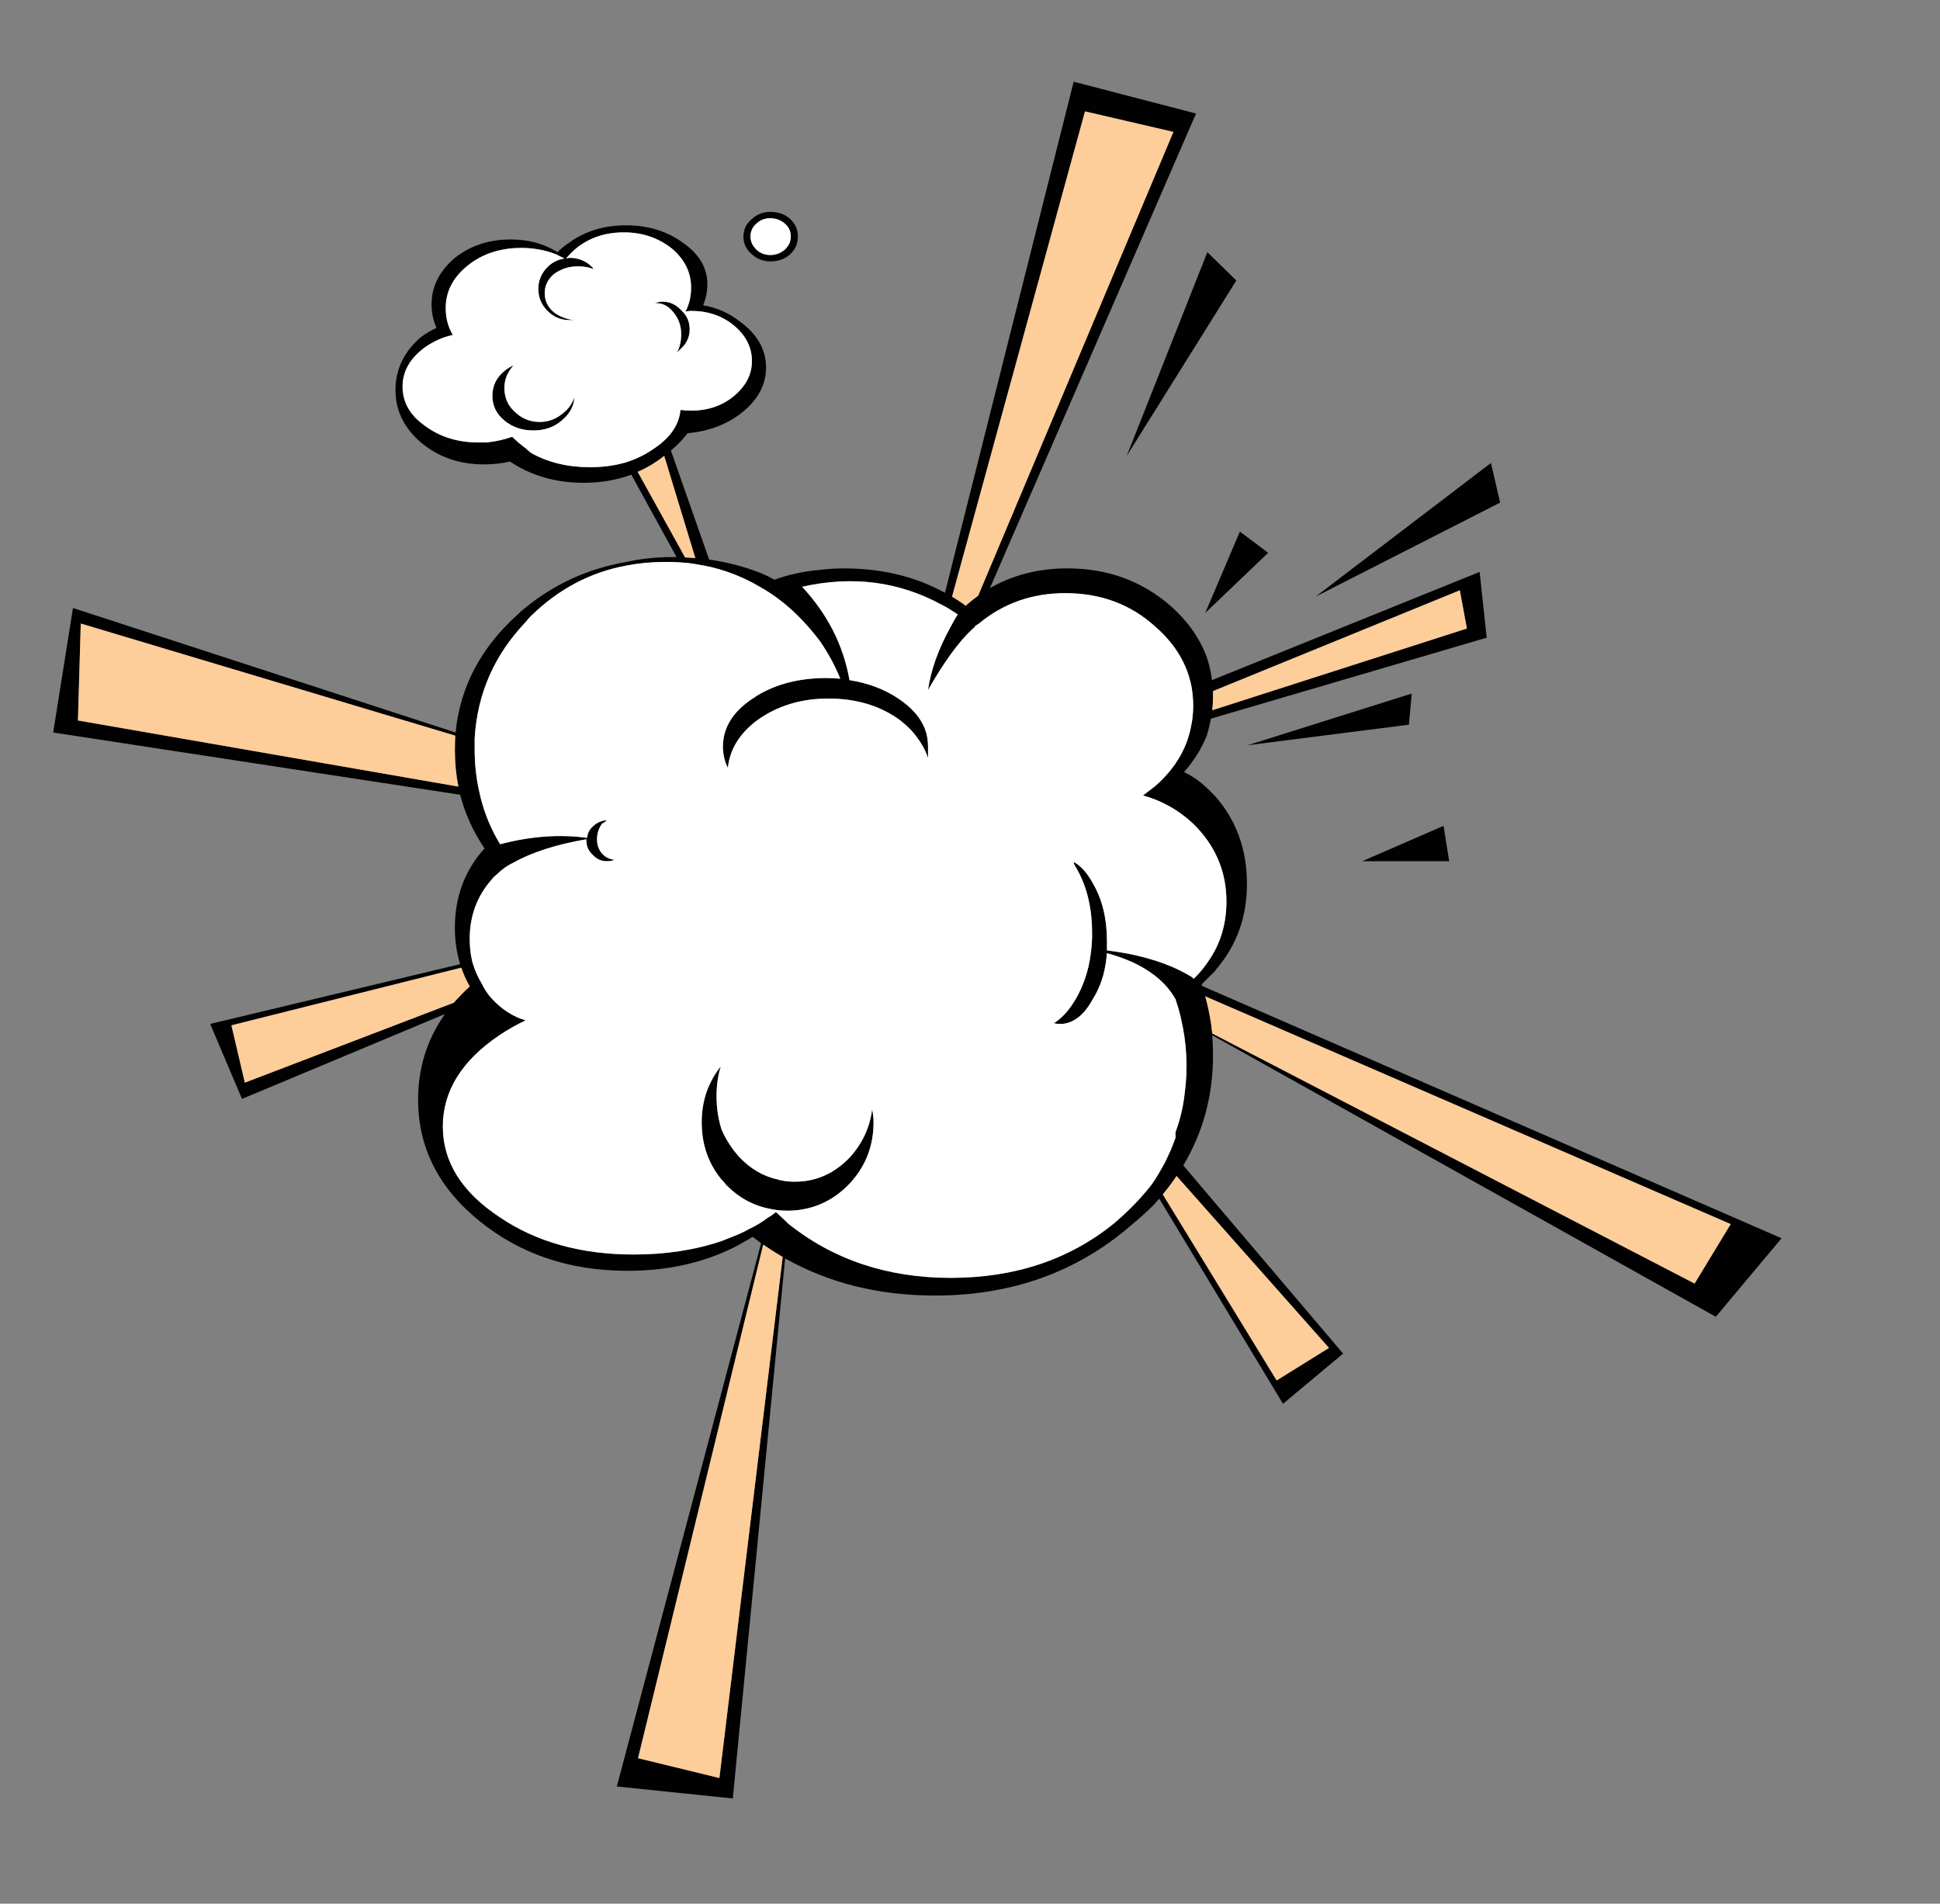 <?xml version="1.0" encoding="utf-8"?>
<!-- Generator: Adobe Illustrator 16.0.0, SVG Export Plug-In . SVG Version: 6.00 Build 0)  -->
<!DOCTYPE svg PUBLIC "-//W3C//DTD SVG 1.1//EN" "http://www.w3.org/Graphics/SVG/1.1/DTD/svg11.dtd">
<svg version="1.1" id="Layer_1" xmlns="http://www.w3.org/2000/svg" xmlns:xlink="http://www.w3.org/1999/xlink" x="0px" y="0px"
	 width="316.667px" height="310.667px" viewBox="0 0 316.667 310.667" enable-background="new 0 0 316.667 310.667"
	 xml:space="preserve">
<rect x="0" y="0" width="316.667" height="310.667" fill="#808080" stroke="none"/>
<g>
	<path fill="#010101" d="M128.16,40.69c0.616-0.615,0.924-1.307,0.924-2.076c0-0.848-0.308-1.54-0.924-2.079
		c-0.693-0.616-1.5-0.922-2.425-0.922c-0.923,0-1.692,0.306-2.308,0.922c-0.616,0.539-0.924,1.231-0.924,2.079
		c0,0.769,0.308,1.461,0.924,2.076c0.616,0.616,1.385,0.924,2.308,0.924C126.66,41.615,127.467,41.306,128.16,40.69z
		 M130.238,38.614c0,1.154-0.423,2.115-1.269,2.886c-0.848,0.769-1.924,1.154-3.234,1.154c-1.154,0-2.154-0.385-3.001-1.154
		c-0.923-0.771-1.385-1.732-1.385-2.886c0-1.155,0.462-2.117,1.385-2.886c0.847-0.771,1.847-1.155,3.001-1.155
		c1.31,0,2.386,0.384,3.234,1.155C129.815,36.497,130.238,37.459,130.238,38.614z M201.809,45.771L183.916,74.4l13.16-33.247
		L201.809,45.771z M195.229,18.528L161.58,95.985c3.73-2.155,7.943-3.231,12.641-3.231c6.541,0,12.16,2.038,16.854,6.117
		c2.771,2.462,4.732,5.233,5.887,8.313c0.422,1.217,0.711,2.487,0.865,3.808l43.694-17.661l1.153,10.735l-45.02,13.218
		c-0.169,0.934-0.4,1.876-0.693,2.828c-0.846,2.079-2.078,4.041-3.693,5.887c1.309,0.615,2.54,1.463,3.693,2.541
		c0.463,0.46,0.924,0.922,1.386,1.384c3.463,3.926,5.194,8.696,5.194,14.315c0,5.31-1.617,9.889-4.85,13.737
		c-0.152,0.152-0.27,0.307-0.346,0.46c-0.771,0.771-1.501,1.501-2.194,2.192c0.034,0.101,0.072,0.195,0.116,0.289l94.542,41.154
		l-10.735,12.813l-82.191-45.941c0.078,1.104,0.115,2.219,0.115,3.346c0,6.523-1.617,12.486-4.849,17.894l26.088,30.708
		l-9.812,8.195l-20.201-33.478c-0.301,0.349-0.607,0.696-0.924,1.039c-1.078,1.076-2.271,2.153-3.578,3.231
		c-8.852,7.697-19.549,11.543-32.091,11.543c-9.137,0-17.294-2.021-24.473-6.061l-8.542,88.135l-18.931-1.961l23.549-88.656
		c-0.461-0.34-0.924-0.686-1.386-1.037c-0.461,0.308-0.923,0.578-1.384,0.808c-1.155,0.692-2.387,1.308-3.695,1.847
		c-4.618,1.926-9.735,2.887-15.353,2.887c-9.466,0-17.547-2.732-24.242-8.196c-6.618-5.386-9.928-11.968-9.928-19.739
		c0-5.181,1.462-9.837,4.386-13.967l-33.129,13.852l-5.195-12.238l40.807-9.754c-0.577-1.854-0.866-3.836-0.866-5.944
		c0-4.924,1.539-9.159,4.618-12.698c0.076-0.077,0.154-0.153,0.231-0.23c-1.854-2.737-3.182-5.661-3.983-8.772l-66.434-10.16
		l3.232-20.316l62.451,20.316c0.732-7.422,4.117-13.848,10.16-19.277c0.384-0.385,0.73-0.694,1.038-0.924
		c4.848-4.002,10.39-6.541,16.623-7.618c2.385-0.539,4.887-0.809,7.503-0.809c0.249,0,0.5,0,0.75,0l-7.387-13.447
		c-2.395,0.884-4.992,1.326-7.792,1.326c-4.541,0-8.542-1.154-12.005-3.463c-1.386,0.309-2.81,0.462-4.271,0.462
		c-4.001,0-7.426-1.192-10.273-3.578c-2.771-2.385-4.157-5.232-4.157-8.542c0-3.387,1.386-6.272,4.157-8.658
		c0.847-0.616,1.693-1.116,2.54-1.5c-0.539-1.233-0.809-2.502-0.809-3.811c0-2.924,1.27-5.463,3.81-7.618
		c2.54-2.002,5.579-3.001,9.12-3.001c2.924,0,5.464,0.692,7.619,2.077c0.539-0.539,1.154-1.04,1.846-1.5
		c2.617-1.926,5.734-2.886,9.351-2.886c3.616,0,6.733,0.96,9.35,2.886c2.616,1.847,3.925,4.079,3.925,6.694
		c0,1.231-0.231,2.386-0.693,3.464c2.232,0.385,4.233,1.269,6.003,2.655c2.848,2.077,4.271,4.579,4.271,7.503
		c0,2.924-1.424,5.463-4.271,7.618c-2.385,1.771-5.233,2.81-8.542,3.116c-0.77,1.001-1.655,1.926-2.656,2.771l-0.057,0.059
		l6.234,17.777c2.894,0.417,5.646,1.128,8.253,2.136c0.77,0.306,1.578,0.692,2.425,1.154c2.308-0.848,4.809-1.386,7.503-1.616
		c1.23-0.153,2.5-0.23,3.809-0.23c6.188,0,11.69,1.326,16.508,3.981l21.008-83.403L195.229,18.528z M191.535,21.528l-14.43-3.348
		l-21.702,79.191c0.673,0.395,1.328,0.819,1.963,1.27c0.076,0.077,0.154,0.154,0.231,0.23c0.674-0.595,1.365-1.152,2.078-1.673
		L191.535,21.528z M202.386,86.75l4.617,3.464l-10.273,9.812L202.386,86.75z M133.933,104.758c-1.078-1.461-2.271-2.848-3.58-4.155
		c-2.001-2-4.117-3.617-6.349-4.848c-2.442-1.438-5.04-2.498-7.792-3.174c-0.772-0.181-1.561-0.334-2.366-0.462
		c-0.492-0.097-0.992-0.174-1.501-0.23c-0.478-0.049-0.959-0.087-1.443-0.117c-0.402-0.025-0.807-0.045-1.212-0.057
		c-0.462,0-0.885,0-1.27,0c-2.078,0-4.117,0.191-6.118,0.577c-5.925,1.078-11.158,3.847-15.699,8.311
		c-0.308,0.309-0.54,0.577-0.693,0.809c-5.197,5.409-8.005,11.778-8.427,19.104c0.007,0.15,0.007,0.304,0,0.462
		c0,0.439,0,0.882,0,1.328c0,2.311,0.231,4.525,0.693,6.638c0.087,0.426,0.183,0.848,0.289,1.27
		c0.679,2.685,1.737,5.206,3.174,7.562c5.002-1.31,9.735-1.655,14.198-1.039c0.077-0.771,0.384-1.387,0.924-1.847
		c0.615-0.616,1.385-0.963,2.309-1.039c-0.231,0.229-0.5,0.423-0.808,0.577c-0.539,0.77-0.809,1.616-0.809,2.539
		c0,0.924,0.27,1.693,0.809,2.309c0.539,0.616,1.23,0.963,2.077,1.039c-0.384,0.153-0.807,0.23-1.269,0.23
		c-0.924,0-1.693-0.345-2.309-1.037c-0.692-0.616-1.04-1.387-1.04-2.309c0-0.079,0-0.156,0-0.232
		c-4.925,0.848-8.888,2.117-11.89,3.81c-1,0.462-1.923,1.116-2.77,1.961c-0.308,0.232-0.578,0.5-0.809,0.81
		c-2.385,2.692-3.579,5.925-3.579,9.695c0,1.273,0.136,2.486,0.405,3.635c0.061,0.197,0.118,0.392,0.172,0.578
		c0.337,1.073,0.798,2.092,1.386,3.06c0.185,0.37,0.396,0.755,0.635,1.155c0.185,0.254,0.377,0.521,0.577,0.807
		c0.136,0.145,0.27,0.297,0.404,0.462c1.616,1.771,3.464,2.963,5.542,3.579c-1.462,0.693-2.887,1.501-4.272,2.426
		c-6.156,4.155-9.235,9.118-9.235,14.891c0,5.771,3.079,10.697,9.235,14.775c6.003,4.079,13.314,6.119,21.934,6.119
		c5.232,0,10.004-0.732,14.314-2.193c1-0.386,1.963-0.771,2.886-1.154c0.54-0.231,1.078-0.5,1.616-0.811
		c1.094-0.509,2.114-1.125,3.06-1.846c0.062-0.036,0.12-0.075,0.173-0.115c0.073-0.042,0.15-0.083,0.23-0.115
		c0.305-0.211,0.612-0.443,0.925-0.691c0.626,0.557,1.223,1.115,1.789,1.673c0.057,0.058,0.115,0.114,0.172,0.174l0.059,0.056
		c7.386,5.89,16.217,8.832,26.492,8.832c10.467,0,19.355-2.961,26.666-8.887c2.342-1.986,4.361-4.063,6.062-6.234
		c0.132-0.199,0.265-0.39,0.404-0.576c0.044-0.065,0.083-0.125,0.116-0.174c0.422-0.643,0.806-1.278,1.154-1.905
		c0.192-0.354,0.385-0.699,0.577-1.037c0.32-0.651,0.627-1.308,0.923-1.964c0.286-0.69,0.557-1.383,0.809-2.077
		c0-0.31,0-0.615,0-0.925c0.769-2.078,1.27-4.193,1.5-6.348c0.554-4.125,0.343-8.224-0.635-12.295c0.008-0.039,0.008-0.076,0-0.115
		c-0.252-0.982-0.541-1.963-0.867-2.944c-0.954-1.688-2.301-3.132-4.039-4.329c-1.914-1.352-4.299-2.408-7.157-3.174
		c-0.099,1.256-0.292,2.428-0.577,3.521c-0.408,1.469-0.984,2.795-1.73,3.981c-1.357,2.5-3.012,3.849-4.965,4.041
		c-0.152,0-0.307,0-0.461,0c-0.309,0-0.617-0.039-0.924-0.115c0.28-0.176,0.551-0.368,0.809-0.577c0.92-0.753,1.768-1.754,2.539-3
		c1.053-1.726,1.822-3.63,2.309-5.714c0.326-1.438,0.518-2.958,0.577-4.561c0-0.311,0-0.62,0-0.922
		c0-4.311-0.962-8.004-2.886-11.083c-0.076-0.153-0.115-0.307-0.115-0.46c1.154,0.616,2.193,1.771,3.117,3.463
		c1.537,2.616,2.309,5.772,2.309,9.465c0,0.183,0,0.377,0,0.578c0,0.291,0,0.6,0,0.924c1.17,0.15,2.286,0.325,3.348,0.519
		c4.377,0.863,7.957,2.191,10.736,3.981v0.231c0.002-0.076,0.041-0.115,0.115-0.115c0-0.078,0.037-0.117,0.115-0.117
		c0.847-0.844,1.578-1.73,2.193-2.653c2.001-2.848,3.001-6.119,3.001-9.812c0-4.926-1.808-9.158-5.424-12.698
		c-2.387-2.232-5.119-3.772-8.196-4.618c0.614-0.462,1.271-0.963,1.961-1.501c3.309-2.884,5.289-6.252,5.946-10.101
		c0.076-0.36,0.134-0.726,0.173-1.096c0.076-0.615,0.116-1.231,0.116-1.847c0-1.008-0.079-1.989-0.231-2.944
		c-0.67-3.833-2.67-7.202-6.002-10.101c-4.002-3.616-8.889-5.424-14.662-5.424c-5.385,0-10.08,1.652-14.082,4.962
		c-0.23,0.153-0.461,0.309-0.692,0.462v0.115c-0.147,0.129-0.302,0.262-0.463,0.404c-2.177,2.041-4.562,5.33-7.156,9.871
		c0.451-3.219,1.664-6.626,3.636-10.215c0.369-0.708,0.773-1.421,1.212-2.136c-0.483-0.32-0.964-0.626-1.444-0.924
		c-0.373-0.221-0.757-0.433-1.154-0.635c-6.985-3.811-14.585-4.792-22.798-2.943c4.156,4.464,6.734,9.542,7.734,15.237
		c3.001,0.462,5.657,1.463,7.965,3c1.077,0.719,1.98,1.488,2.712,2.309c0.939,1.082,1.574,2.257,1.905,3.522
		c0.153,0.646,0.231,1.32,0.231,2.02c0,0.539,0,1.154,0,1.847c-0.249-0.746-0.576-1.458-0.981-2.135
		c-0.499-0.868-1.115-1.695-1.847-2.482c-0.506-0.517-1.064-1.017-1.674-1.499c-3.232-2.388-7.158-3.581-11.775-3.581
		c-4.463,0-8.35,1.193-11.659,3.581c-2.847,2.153-4.425,4.732-4.733,7.733c-0.538-1.078-0.808-2.231-0.808-3.463
		c0-3.078,1.616-5.695,4.848-7.851l0.116-0.056c0.198-0.147,0.39-0.282,0.577-0.404c3.183-1.925,6.954-2.886,11.313-2.886
		c0.77,0,1.539,0.038,2.309,0.115C136.318,108.683,135.24,106.683,133.933,104.758z M197.882,115.898l41.558-13.332l-1.153-6.234
		L198,112.782c0,0.293,0,0.582,0,0.866C198,114.432,197.96,115.183,197.882,115.898z M222.356,140.543l13.274-5.772l0.924,5.772
		H222.356z M229.976,118.265l-26.32,3.349l26.782-8.428L229.976,118.265z M244.867,82.018l-30.129,15.354l28.629-21.818
		L244.867,82.018z M13.185,101.757l-0.461,15.816l62.104,10.793c-0.385-1.878-0.577-3.822-0.577-5.831
		c0-0.85,0.019-1.677,0.058-2.482L13.185,101.757z M92.144,42.192c-0.462-0.23-0.923-0.462-1.385-0.692
		c-1.77-0.692-3.655-1.039-5.656-1.039c-3.463,0-6.388,0.963-8.773,2.886c-2.386,1.923-3.579,4.232-3.579,6.926
		c0,1.616,0.385,3.077,1.155,4.387c-1.693,0.383-3.232,1.076-4.618,2.076c-2.385,1.771-3.579,3.887-3.579,6.35
		c0,2.541,1.194,4.655,3.579,6.349c2.462,1.847,5.387,2.771,8.773,2.771c0.462,0,0.923,0,1.385,0
		c1.462-0.153,2.848-0.462,4.156-0.924c0.616,0.615,1.385,1.271,2.309,1.964c0.231,0.23,0.5,0.462,0.808,0.692
		c2.771,1.54,5.965,2.309,9.581,2.309c2.064,0,3.968-0.25,5.715-0.751c1.709-0.512,3.268-1.262,4.674-2.25
		c0.823-0.541,1.534-1.119,2.136-1.731c1.341-1.369,2.09-2.907,2.251-4.618c0.538,0.077,1.115,0.115,1.732,0.115
		c2.77,0,5.117-0.807,7.041-2.423c1.924-1.616,2.886-3.501,2.886-5.657c0-2.232-0.961-4.156-2.886-5.772
		c-1.924-1.617-4.271-2.423-7.041-2.423c-0.308,0-0.617,0.038-0.924,0.115c0.617-1.155,0.924-2.462,0.924-3.926
		c0-2.461-1.039-4.579-3.117-6.349c-2.232-1.77-4.849-2.654-7.849-2.654c-3.079,0-5.695,0.885-7.851,2.654
		c-0.538,0.462-1.039,0.963-1.501,1.501v0.115c0.155-0.076,0.308-0.115,0.462-0.115c1.462,0,2.693,0.5,3.694,1.499
		c0.077,0.079,0.154,0.194,0.23,0.348c-0.692-0.309-1.539-0.462-2.539-0.462c-1.462,0-2.771,0.424-3.926,1.27
		c-1,0.847-1.5,1.887-1.5,3.118c0,1.23,0.5,2.271,1.5,3.116c0.924,0.692,2.001,1.116,3.232,1.27c-0.231,0-0.461,0-0.692,0
		c-1.385,0-2.578-0.499-3.579-1.499c-1-1.001-1.5-2.194-1.5-3.579c0-1.386,0.5-2.579,1.5-3.581
		C90.143,42.808,91.066,42.345,92.144,42.192z M112.577,53.736c0,1.231-0.462,2.27-1.385,3.116
		c-0.231,0.232-0.462,0.463-0.693,0.694c0.462-0.847,0.693-1.849,0.693-3.002c0-1.385-0.423-2.577-1.27-3.579
		c-0.771-1.001-1.732-1.5-2.886-1.5h-0.116c0.386-0.155,0.809-0.232,1.271-0.232c1.155,0,2.155,0.462,3.001,1.387
		C112.114,51.465,112.577,52.505,112.577,53.736z M82.332,60.547c0.462-0.386,0.962-0.692,1.501-0.925
		c-1,1.078-1.501,2.309-1.501,3.696c0,1.537,0.54,2.807,1.617,3.808c1.154,1.154,2.539,1.731,4.155,1.731
		c1.539,0,2.924-0.577,4.155-1.731c0.693-0.616,1.194-1.384,1.502-2.309c-0.078,1.463-0.77,2.733-2.079,3.811
		c-1.231,1.078-2.77,1.616-4.617,1.616s-3.424-0.539-4.733-1.616c-1.309-1.078-1.962-2.424-1.962-4.041
		C80.369,62.971,81.023,61.625,82.332,60.547z M113.5,91.079L108.42,74.4c-1.345,1.06-2.788,1.926-4.33,2.598l7.735,13.967
		C112.392,90.989,112.95,91.027,113.5,91.079z M75.291,157.917l-37.517,9.408l2.193,9.35l34.111-13.045
		c0.79-0.903,1.655-1.791,2.597-2.653C76.125,160.007,75.664,158.988,75.291,157.917z M116.963,178.869
		c0,1.924,0.27,3.732,0.808,5.426c0.692,1.615,1.655,3.117,2.886,4.502c1.842,1.955,3.959,3.186,6.35,3.693
		c0.052,0.026,0.109,0.045,0.172,0.057c0.391,0.09,0.795,0.168,1.212,0.23c0.317,0.027,0.645,0.045,0.981,0.059
		c0.135,0,0.27,0,0.404,0c3.463,0,6.465-1.346,9.005-4.041c2.001-2.231,3.194-4.809,3.578-7.732
		c0.155,0.691,0.231,1.385,0.231,2.077c0,4.002-1.386,7.427-4.157,10.274c-2.661,2.662-5.836,4.047-9.523,4.154
		c-0.07,0-0.147,0-0.23,0c-0.048,0-0.107,0-0.174,0c-0.863,0-1.691-0.076-2.482-0.23c-0.099-0.019-0.195-0.037-0.289-0.059
		c-2.695-0.502-5.081-1.789-7.156-3.865c-0.231-0.31-0.5-0.617-0.808-0.924c-2.155-2.617-3.232-5.734-3.232-9.351
		c0-3.464,1.038-6.503,3.116-9.12C117.194,175.483,116.963,177.1,116.963,178.869z M124.581,203.111l-20.431,83.807l13.275,3.232
		l10.331-85.02C126.671,204.496,125.612,203.824,124.581,203.111z M276.611,209.46l5.889-9.697l-85.771-37.17
		c0.556,1.951,0.94,3.971,1.153,6.061L276.611,209.46z M189.803,194.916l18.585,30.358l8.542-5.31l-24.876-28.051
		C191.369,192.938,190.619,193.937,189.803,194.916z"/>
	<path fill="#FFFFFF" d="M128.16,40.69c-0.693,0.616-1.5,0.924-2.425,0.924c-0.923,0-1.692-0.309-2.308-0.924
		c-0.616-0.615-0.924-1.307-0.924-2.076c0-0.848,0.308-1.54,0.924-2.079c0.616-0.616,1.385-0.922,2.308-0.922
		c0.925,0,1.732,0.306,2.425,0.922c0.616,0.539,0.924,1.231,0.924,2.079C129.084,39.383,128.776,40.075,128.16,40.69z
		 M133.933,104.758c1.308,1.925,2.385,3.925,3.232,6.004c-0.771-0.077-1.54-0.115-2.309-0.115c-4.359,0-8.13,0.96-11.313,2.886
		c-0.187,0.122-0.378,0.257-0.577,0.404l-0.116,0.056c-3.232,2.155-4.848,4.773-4.848,7.851c0,1.231,0.27,2.385,0.808,3.463
		c0.308-3,1.886-5.58,4.733-7.733c3.309-2.388,7.196-3.581,11.659-3.581c4.617,0,8.542,1.193,11.775,3.581
		c0.609,0.482,1.168,0.982,1.674,1.499c0.732,0.787,1.348,1.614,1.847,2.482c0.406,0.677,0.732,1.389,0.981,2.135
		c0-0.692,0-1.308,0-1.847c0-0.699-0.078-1.373-0.231-2.02c-0.332-1.265-0.966-2.44-1.905-3.522
		c-0.731-0.821-1.635-1.59-2.712-2.309c-2.309-1.538-4.964-2.539-7.965-3c-1-5.695-3.579-10.773-7.734-15.237
		c8.213-1.849,15.813-0.868,22.798,2.943c0.397,0.203,0.781,0.415,1.154,0.635c0.479,0.298,0.961,0.604,1.444,0.924
		c-0.439,0.715-0.843,1.427-1.212,2.136c-1.972,3.589-3.185,6.996-3.636,10.215c2.594-4.541,4.979-7.83,7.156-9.871
		c0.161-0.142,0.317-0.275,0.463-0.404v-0.115c0.23-0.153,0.462-0.309,0.691-0.462c4.002-3.31,8.697-4.962,14.084-4.962
		c5.771,0,10.658,1.808,14.66,5.424c3.334,2.899,5.334,6.268,6.004,10.101c0.152,0.955,0.23,1.936,0.23,2.944
		c0,0.616-0.04,1.231-0.116,1.847c-0.04,0.37-0.097,0.735-0.173,1.096c-0.656,3.849-2.639,7.217-5.945,10.101
		c-0.693,0.539-1.348,1.039-1.963,1.501c3.079,0.845,5.811,2.385,8.197,4.618c3.615,3.54,5.424,7.771,5.424,12.698
		c0,3.693-1,6.964-3.001,9.812c-0.614,0.922-1.347,1.81-2.194,2.653c-0.076,0-0.115,0.039-0.115,0.117
		c-0.073,0-0.112,0.039-0.114,0.115v-0.232c-2.779-1.791-6.358-3.117-10.737-3.98c-1.061-0.194-2.177-0.368-3.347-0.519
		c0-0.325,0-0.634,0-0.924c0-0.201,0-0.396,0-0.578c0-3.692-0.771-6.849-2.31-9.465c-0.922-1.692-1.963-2.847-3.117-3.463
		c0,0.154,0.039,0.307,0.115,0.46c1.924,3.08,2.887,6.773,2.887,11.083c0,0.302,0,0.611,0,0.922
		c-0.061,1.604-0.252,3.123-0.577,4.561c-0.487,2.084-1.257,3.989-2.31,5.713c-0.771,1.247-1.617,2.248-2.539,3.001
		c-0.258,0.209-0.527,0.401-0.808,0.577c0.308,0.077,0.616,0.114,0.923,0.114c0.155,0,0.309,0,0.463,0
		c1.951-0.191,3.605-1.539,4.963-4.04c0.746-1.187,1.323-2.515,1.731-3.981c0.285-1.094,0.478-2.266,0.577-3.522
		c2.857,0.767,5.242,1.825,7.156,3.174c1.74,1.197,3.086,2.641,4.041,4.328c0.326,0.98,0.615,1.962,0.865,2.945
		c0.01,0.039,0.01,0.076,0,0.115c0.979,4.072,1.189,8.172,0.635,12.295c-0.23,2.154-0.73,4.27-1.5,6.348c0,0.31,0,0.617,0,0.925
		c-0.252,0.694-0.521,1.387-0.808,2.077c-0.295,0.656-0.603,1.312-0.923,1.964c-0.191,0.338-0.385,0.683-0.578,1.036
		c-0.348,0.627-0.732,1.264-1.154,1.906c-0.033,0.049-0.072,0.108-0.115,0.174c-0.139,0.187-0.273,0.377-0.404,0.576
		c-1.7,2.172-3.721,4.248-6.061,6.234c-7.312,5.926-16.199,8.887-26.667,8.887c-10.274,0-19.106-2.941-26.492-8.832l-0.059-0.056
		c-0.058-0.06-0.115-0.116-0.172-0.174c-0.566-0.558-1.163-1.116-1.789-1.673c-0.313,0.248-0.62,0.48-0.925,0.691
		c-0.08,0.032-0.157,0.072-0.23,0.115c-0.054,0.041-0.111,0.079-0.173,0.115c-0.946,0.722-1.966,1.337-3.06,1.846
		c-0.538,0.309-1.076,0.578-1.616,0.811c-0.923,0.383-1.886,0.769-2.886,1.154c-4.31,1.461-9.082,2.193-14.314,2.193
		c-8.62,0-15.931-2.04-21.934-6.119c-6.156-4.078-9.235-9.004-9.235-14.775c0-5.772,3.079-10.734,9.235-14.891
		c1.385-0.924,2.81-1.73,4.272-2.426c-2.078-0.616-3.926-1.809-5.542-3.579c-0.135-0.165-0.269-0.317-0.404-0.462
		c-0.2-0.284-0.393-0.553-0.577-0.807c-0.238-0.399-0.45-0.785-0.635-1.155c-0.587-0.968-1.048-1.986-1.386-3.06
		c-0.054-0.188-0.111-0.381-0.172-0.578c-0.27-1.148-0.405-2.361-0.405-3.635c0-3.771,1.194-7.003,3.579-9.695
		c0.231-0.309,0.501-0.577,0.809-0.81c0.847-0.845,1.77-1.5,2.77-1.961c3.002-1.693,6.964-2.962,11.89-3.81c0,0.076,0,0.153,0,0.232
		c0,0.921,0.348,1.693,1.04,2.309c0.615,0.692,1.385,1.037,2.309,1.037c0.462,0,0.885-0.077,1.269-0.23
		c-0.847-0.076-1.539-0.423-2.077-1.039c-0.539-0.616-0.809-1.384-0.809-2.309c0-0.922,0.27-1.77,0.809-2.539
		c0.308-0.154,0.577-0.348,0.808-0.577c-0.924,0.076-1.693,0.423-2.309,1.039c-0.54,0.459-0.847,1.075-0.924,1.847
		c-4.463-0.616-9.196-0.271-14.198,1.039c-1.438-2.356-2.496-4.876-3.174-7.562c-0.106-0.422-0.202-0.843-0.289-1.27
		c-0.462-2.112-0.693-4.327-0.693-6.638c0-0.446,0-0.889,0-1.328c0.007-0.158,0.007-0.312,0-0.462
		c0.422-7.326,3.23-13.695,8.427-19.104c0.154-0.232,0.385-0.5,0.693-0.809c4.541-4.464,9.773-7.233,15.699-8.311
		c2.001-0.386,4.041-0.577,6.118-0.577c0.385,0,0.808,0,1.27,0c0.405,0.011,0.81,0.031,1.212,0.057
		c0.483,0.029,0.965,0.068,1.443,0.117c0.509,0.057,1.009,0.134,1.501,0.23c0.805,0.128,1.594,0.282,2.366,0.462
		c2.753,0.676,5.351,1.735,7.792,3.174c2.231,1.231,4.348,2.848,6.349,4.848C131.662,101.91,132.855,103.297,133.933,104.758z
		 M92.144,42.192c-1.078,0.153-2.001,0.616-2.771,1.384c-1,1.001-1.5,2.194-1.5,3.581c0,1.384,0.5,2.577,1.5,3.579
		c1.001,1,2.194,1.499,3.579,1.499c0.231,0,0.461,0,0.692,0c-1.231-0.153-2.309-0.578-3.232-1.27c-1-0.845-1.5-1.885-1.5-3.116
		s0.5-2.271,1.5-3.118c1.155-0.846,2.463-1.27,3.926-1.27c1,0,1.847,0.153,2.539,0.462c-0.076-0.154-0.153-0.269-0.23-0.348
		c-1.001-0.999-2.232-1.499-3.694-1.499c-0.154,0-0.308,0.039-0.462,0.115v-0.115c0.462-0.539,0.963-1.04,1.501-1.501
		c2.155-1.77,4.771-2.654,7.851-2.654c3,0,5.617,0.885,7.849,2.654c2.078,1.77,3.117,3.887,3.117,6.349
		c0,1.463-0.308,2.771-0.924,3.926c0.307-0.077,0.617-0.115,0.924-0.115c2.77,0,5.117,0.807,7.041,2.423
		c1.924,1.616,2.886,3.54,2.886,5.772c0,2.155-0.961,4.041-2.886,5.657c-1.924,1.617-4.271,2.423-7.041,2.423
		c-0.617,0-1.194-0.038-1.732-0.115c-0.161,1.711-0.91,3.249-2.251,4.618c-0.602,0.613-1.313,1.19-2.136,1.731
		c-1.407,0.988-2.965,1.738-4.674,2.25c-1.747,0.5-3.651,0.751-5.715,0.751c-3.616,0-6.81-0.769-9.581-2.309
		c-0.308-0.229-0.577-0.462-0.808-0.692c-0.924-0.692-1.692-1.349-2.309-1.964c-1.308,0.462-2.693,0.771-4.156,0.924
		c-0.462,0-0.923,0-1.385,0c-3.387,0-6.311-0.924-8.773-2.771c-2.385-1.693-3.579-3.808-3.579-6.349c0-2.462,1.194-4.579,3.579-6.35
		c1.385-1,2.924-1.693,4.618-2.076c-0.77-1.31-1.155-2.771-1.155-4.387c0-2.694,1.193-5.003,3.579-6.926
		c2.385-1.923,5.311-2.886,8.773-2.886c2.001,0,3.886,0.347,5.656,1.039C91.221,41.729,91.682,41.962,92.144,42.192z
		 M112.577,53.736c0-1.231-0.462-2.271-1.385-3.116c-0.847-0.925-1.847-1.387-3.001-1.387c-0.462,0-0.884,0.077-1.271,0.232h0.116
		c1.154,0,2.116,0.498,2.886,1.5c0.847,1.001,1.27,2.194,1.27,3.579c0,1.154-0.231,2.155-0.693,3.002
		c0.23-0.231,0.462-0.462,0.693-0.694C112.114,56.006,112.577,54.967,112.577,53.736z M82.332,60.547
		c-1.309,1.078-1.962,2.424-1.962,4.04c0,1.617,0.654,2.962,1.962,4.041c1.309,1.078,2.886,1.616,4.733,1.616
		c1.848,0,3.386-0.539,4.617-1.616c1.309-1.078,2.001-2.348,2.079-3.811c-0.308,0.925-0.809,1.693-1.502,2.309
		c-1.231,1.154-2.616,1.731-4.155,1.731c-1.616,0-3.001-0.577-4.155-1.731c-1.078-1.001-1.617-2.271-1.617-3.808
		c0-1.387,0.501-2.618,1.501-3.696C83.293,59.855,82.794,60.162,82.332,60.547z M116.963,178.869c0-1.77,0.231-3.386,0.692-4.849
		c-2.078,2.618-3.116,5.657-3.116,9.12c0,3.617,1.077,6.734,3.232,9.35c0.308,0.309,0.577,0.615,0.808,0.924
		c2.076,2.076,4.461,3.364,7.156,3.867c0.094,0.02,0.19,0.04,0.289,0.059c0.792,0.154,1.619,0.229,2.482,0.229
		c0.067,0,0.125,0,0.174,0c0.083,0,0.16,0,0.23,0c3.687-0.108,6.862-1.493,9.523-4.155c2.771-2.848,4.157-6.271,4.157-10.273
		c0-0.691-0.076-1.385-0.231-2.077c-0.384,2.924-1.577,5.501-3.578,7.733c-2.54,2.693-5.542,4.041-9.005,4.041
		c-0.134,0-0.269,0-0.404,0c-0.336-0.014-0.664-0.032-0.981-0.06c-0.417-0.063-0.821-0.14-1.212-0.229
		c-0.063-0.014-0.121-0.031-0.172-0.059c-2.39-0.507-4.507-1.738-6.35-3.693c-1.231-1.383-2.193-2.885-2.886-4.502
		C117.232,182.601,116.963,180.792,116.963,178.869z"/>
	<path fill="#FDCD9A" d="M191.535,21.528l-31.861,75.67c-0.711,0.521-1.402,1.078-2.077,1.673c-0.077-0.076-0.155-0.153-0.231-0.23
		c-0.635-0.451-1.29-0.875-1.963-1.27l21.702-79.191L191.535,21.528z M197.882,115.898c0.078-0.715,0.117-1.466,0.117-2.25
		c0-0.284,0-0.573,0-0.866l40.287-16.45l1.153,6.234L197.882,115.898z M13.185,101.757l61.124,18.296
		c-0.039,0.805-0.058,1.632-0.058,2.482c0,2.009,0.192,3.953,0.577,5.831l-62.104-10.793L13.185,101.757z M124.581,203.111
		c1.031,0.713,2.09,1.385,3.175,2.02l-10.331,85.021l-13.275-3.233L124.581,203.111z M75.291,157.917
		c0.373,1.069,0.834,2.09,1.384,3.059c-0.941,0.863-1.807,1.75-2.597,2.654l-34.111,13.045l-2.193-9.35L75.291,157.917z
		 M113.5,91.079c-0.55-0.052-1.108-0.089-1.674-0.115l-7.735-13.967c1.542-0.672,2.984-1.538,4.33-2.598L113.5,91.079z
		 M276.611,209.46l-78.729-40.807c-0.213-2.09-0.598-4.109-1.153-6.061l85.771,37.17L276.611,209.46z M189.803,194.916
		c0.813-0.979,1.565-1.978,2.251-3.002l24.876,28.051l-8.542,5.31L189.803,194.916z"/>
</g>
</svg>

